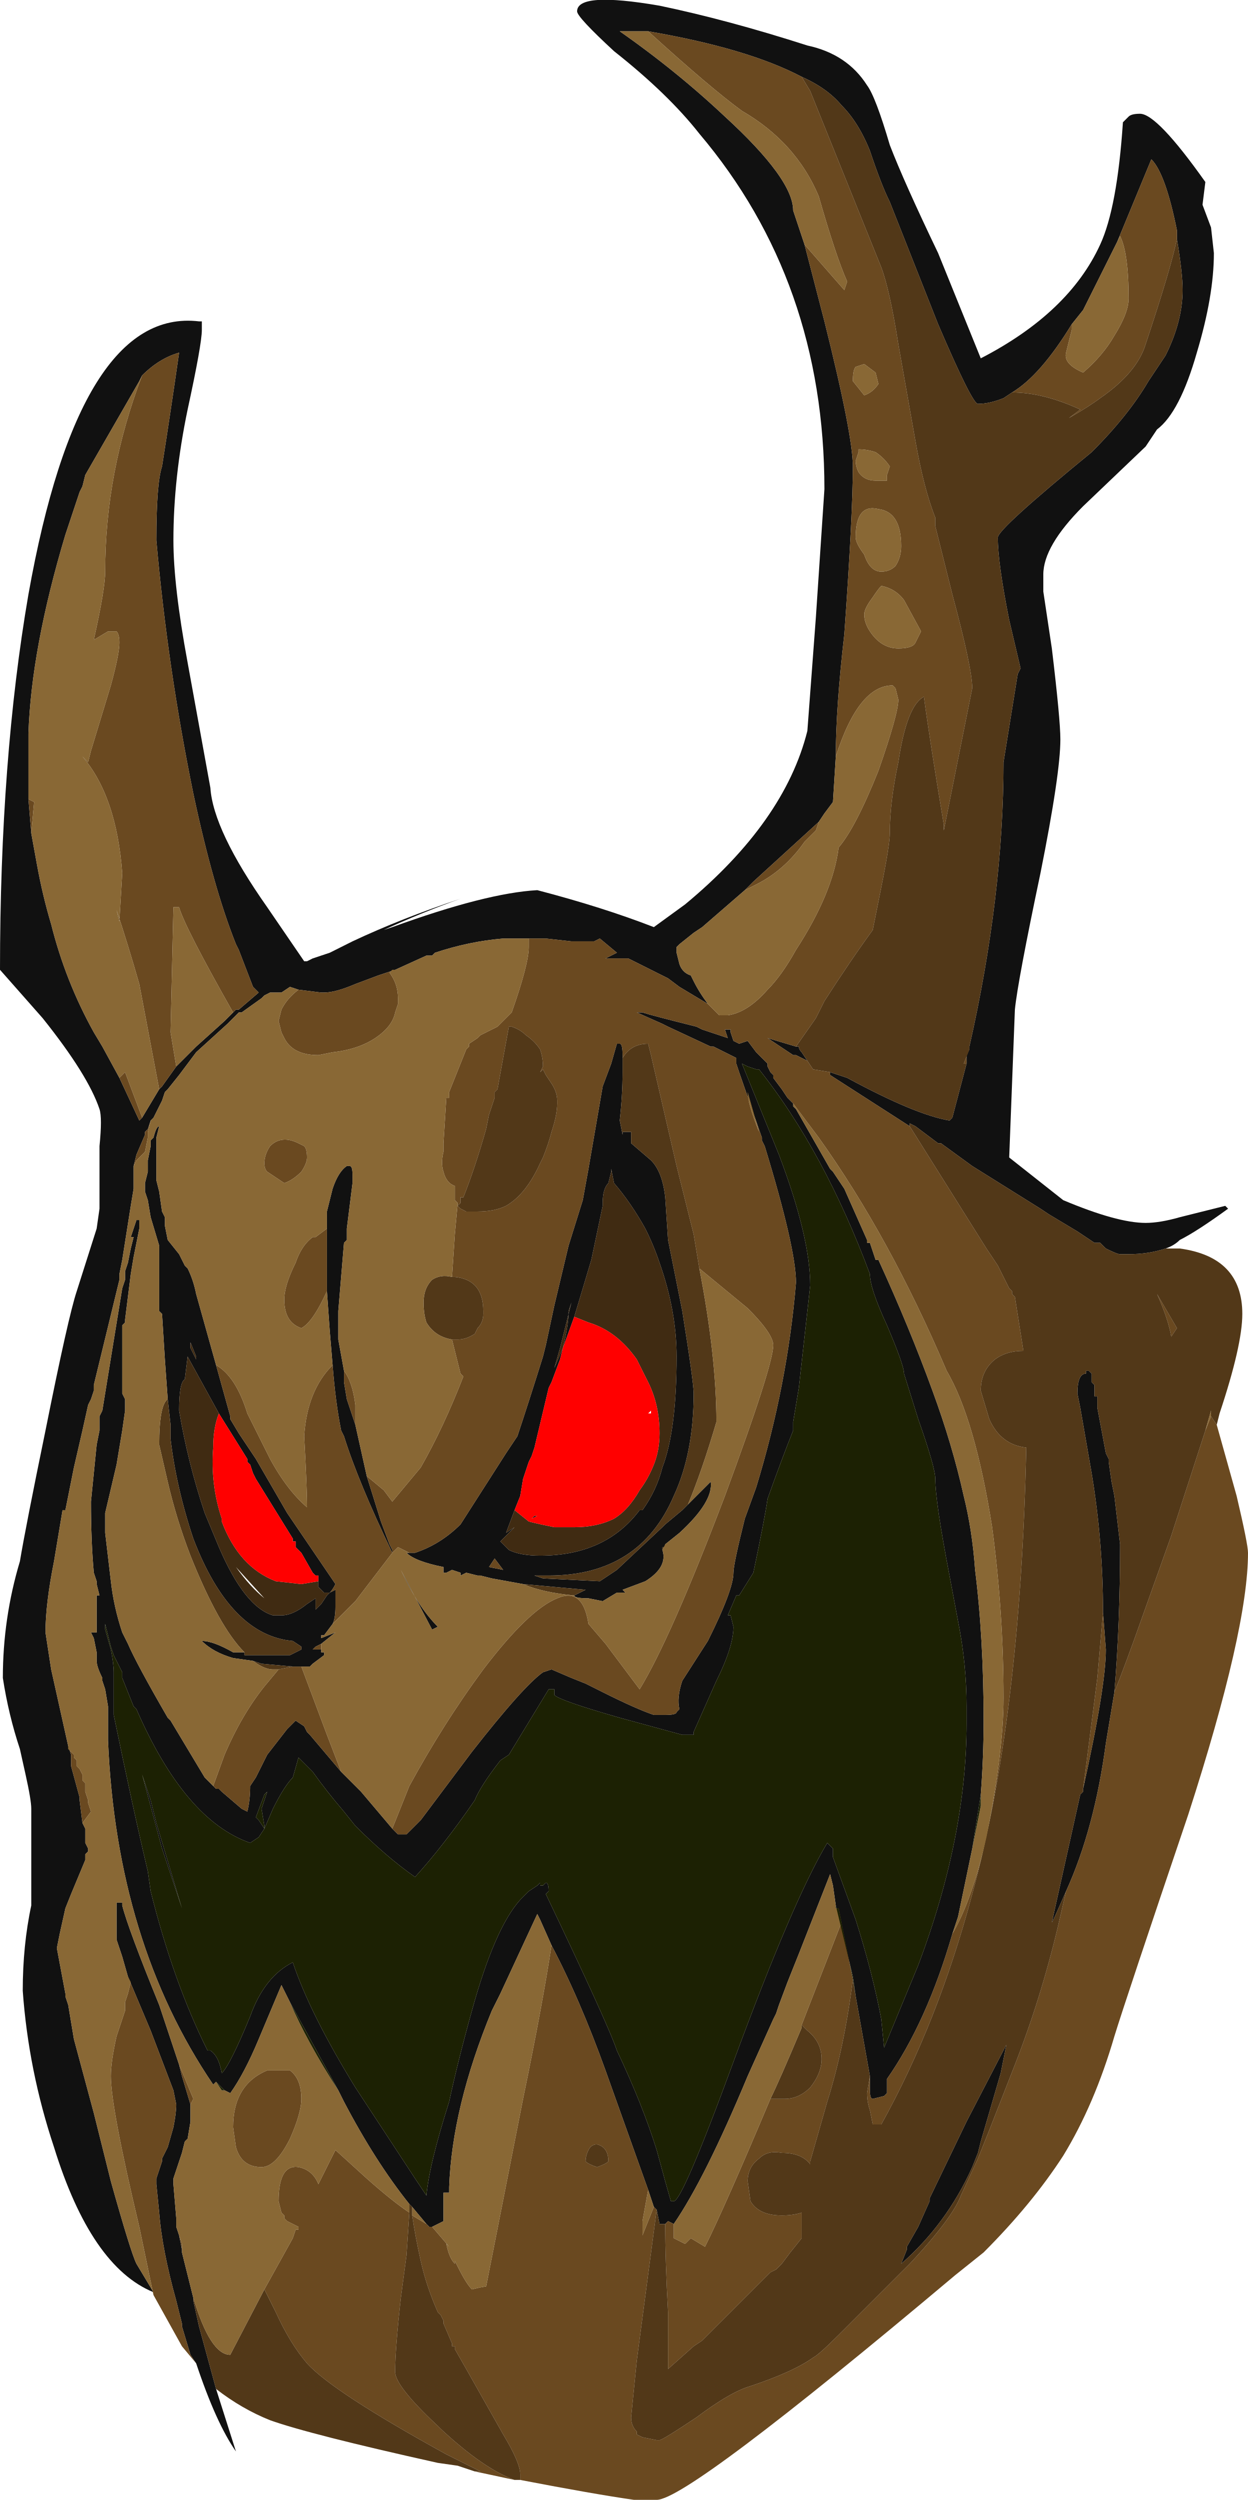 <?xml version="1.0" encoding="UTF-8" standalone="no"?>
<svg xmlns:ffdec="https://www.free-decompiler.com/flash" xmlns:xlink="http://www.w3.org/1999/xlink" ffdec:objectType="shape" height="43.95px" width="21.95px" xmlns="http://www.w3.org/2000/svg">
  <g transform="matrix(1.0, 0.0, 0.0, 1.0, 12.05, 33.15)">
    <path d="M-0.65 -32.6 L-1.15 -32.6 Q-0.15 -31.9 0.7 -31.1 1.9 -30.0 1.9 -29.45 L2.1 -28.85 2.45 -27.5 Q2.95 -25.5 2.95 -24.95 2.95 -24.1 2.8 -22.0 2.65 -20.7 2.65 -19.85 L2.6 -19.05 2.45 -18.85 2.35 -18.7 1.2 -17.65 1.05 -17.5 0.3 -16.85 0.15 -16.75 -0.1 -16.55 -0.15 -16.5 -0.15 -16.4 -0.1 -16.2 Q-0.05 -16.05 0.1 -16.0 L0.15 -15.9 Q0.25 -15.7 0.4 -15.5 L-0.1 -15.8 -0.3 -15.95 -1.0 -16.3 -1.4 -16.3 -1.2 -16.4 -1.5 -16.65 -1.6 -16.6 -2.0 -16.6 -2.45 -16.65 -2.8 -16.65 -3.2 -16.65 Q-3.8 -16.6 -4.4 -16.4 L-4.45 -16.35 -4.55 -16.35 -5.1 -16.1 -5.4 -16.0 -5.8 -15.85 Q-6.15 -15.7 -6.35 -15.7 L-6.4 -15.7 -6.8 -15.75 -6.95 -15.8 -7.1 -15.7 -7.3 -15.7 -7.4 -15.65 -7.45 -15.6 -7.8 -15.35 -7.85 -15.35 -8.05 -15.15 -8.6 -14.65 -8.9 -14.25 -9.1 -14.0 -9.15 -13.95 -9.2 -13.8 -9.35 -13.5 -9.4 -13.45 -9.45 -13.3 -9.5 -13.25 -9.5 -13.2 -9.65 -12.85 -9.7 -12.65 -9.7 -12.25 -9.75 -11.95 -9.9 -11.0 -9.95 -10.75 -9.95 -10.65 -10.4 -8.8 -10.4 -8.7 -10.45 -8.55 -10.5 -8.45 -10.6 -8.0 -10.75 -7.35 -10.9 -6.6 -10.95 -6.6 -11.1 -5.7 Q-11.25 -4.95 -11.25 -4.45 L-11.15 -3.8 -10.85 -2.45 -10.8 -2.3 -10.8 -2.1 -10.65 -1.55 -10.65 -1.5 -10.6 -1.1 -10.55 -1.0 -10.55 -0.75 -10.5 -0.65 -10.5 -0.6 -10.55 -0.55 -10.55 -0.45 -10.8 0.15 -10.9 0.4 -11.0 0.85 -11.05 1.1 -10.9 1.9 -10.9 1.95 -10.85 2.1 -10.75 2.7 -10.4 4.0 -10.1 5.2 Q-9.75 6.45 -9.65 6.65 L-9.35 7.15 Q-10.45 6.7 -11.1 4.6 -11.55 3.25 -11.65 1.85 -11.65 1.05 -11.5 0.35 L-11.5 -1.35 Q-11.5 -1.5 -11.6 -1.95 L-11.7 -2.4 Q-11.9 -3.0 -12.0 -3.65 -12.0 -4.7 -11.7 -5.7 -11.6 -6.3 -11.25 -8.0 -10.85 -10.0 -10.7 -10.45 L-10.35 -11.55 -10.3 -11.9 -10.3 -13.0 Q-10.25 -13.5 -10.3 -13.65 -10.5 -14.25 -11.3 -15.25 L-12.05 -16.1 Q-12.05 -19.8 -11.55 -22.7 -10.65 -27.75 -8.55 -27.5 L-8.5 -27.5 -8.5 -27.35 Q-8.5 -27.1 -8.75 -25.95 -9.0 -24.75 -9.0 -23.65 -9.0 -22.85 -8.75 -21.5 L-8.35 -19.3 Q-8.3 -18.55 -7.35 -17.2 L-6.7 -16.25 -6.65 -16.25 -6.55 -16.3 -6.25 -16.4 -5.85 -16.6 Q-5.0 -17.0 -3.95 -17.35 -4.65 -17.1 -5.3 -16.8 L-5.15 -16.85 Q-3.5 -17.45 -2.6 -17.5 -1.45 -17.2 -0.55 -16.85 L0.0 -17.25 Q1.75 -18.7 2.15 -20.3 L2.3 -22.3 2.45 -24.55 Q2.45 -28.2 0.25 -30.8 -0.3 -31.5 -1.25 -32.25 -1.9 -32.85 -1.9 -32.95 -1.9 -33.3 -0.45 -33.05 0.75 -32.8 2.15 -32.35 2.85 -32.2 3.2 -31.65 3.35 -31.45 3.6 -30.6 3.85 -29.95 4.45 -28.7 L5.2 -26.85 Q6.75 -27.65 7.3 -28.85 7.6 -29.5 7.7 -31.0 L7.8 -31.1 Q7.85 -31.15 8.0 -31.15 8.3 -31.15 9.15 -29.95 L9.1 -29.55 9.25 -29.15 9.3 -28.7 Q9.3 -27.95 9.0 -26.95 8.7 -25.9 8.3 -25.6 L8.1 -25.3 7.0 -24.25 Q6.3 -23.55 6.3 -23.05 L6.3 -22.75 6.45 -21.75 Q6.6 -20.5 6.6 -20.15 6.6 -19.55 6.25 -17.8 5.85 -15.9 5.8 -15.4 L5.7 -12.8 6.65 -12.05 Q7.6 -11.65 8.1 -11.65 8.35 -11.65 8.7 -11.75 L9.5 -11.95 9.55 -11.9 Q9.0 -11.5 8.7 -11.35 8.6 -11.25 8.45 -11.2 8.15 -11.1 7.8 -11.1 L7.65 -11.1 Q7.6 -11.1 7.4 -11.2 L7.3 -11.3 7.2 -11.3 6.9 -11.5 6.4 -11.8 6.25 -11.9 5.05 -12.65 4.5 -13.05 4.45 -13.05 4.05 -13.35 3.95 -13.4 3.95 -13.35 2.55 -14.25 2.55 -14.3 2.85 -14.2 Q4.05 -13.55 4.65 -13.45 L4.7 -13.5 4.95 -14.45 4.95 -14.6 5.0 -14.7 5.0 -14.75 Q5.6 -17.4 5.6 -19.75 L5.85 -21.3 5.9 -21.4 5.7 -22.25 Q5.5 -23.25 5.5 -23.7 5.5 -23.85 7.15 -25.2 7.8 -25.85 8.15 -26.45 L8.45 -26.9 Q8.75 -27.5 8.75 -28.05 8.75 -28.35 8.65 -28.95 L8.65 -29.1 Q8.45 -30.1 8.2 -30.35 L7.6 -28.9 7.0 -27.7 6.8 -27.45 Q6.25 -26.55 5.75 -26.25 L5.6 -26.15 Q5.35 -26.05 5.15 -26.05 5.05 -26.05 4.45 -27.45 L3.6 -29.6 Q3.45 -29.9 3.25 -30.5 3.05 -31.0 2.75 -31.3 2.5 -31.6 2.05 -31.8 1.1 -32.3 -0.65 -32.6 M-5.6 -7.2 L-5.35 -6.4 -5.2 -6.0 -5.15 -5.9 -5.15 -5.85 Q-5.75 -7.1 -6.0 -7.9 L-6.05 -8.0 Q-6.15 -8.5 -6.2 -9.15 L-6.25 -9.75 -6.3 -10.45 -6.3 -11.5 -6.3 -11.85 -6.2 -12.25 Q-6.1 -12.55 -5.95 -12.65 L-5.9 -12.65 Q-5.85 -12.65 -5.85 -12.5 L-5.85 -12.35 -5.95 -11.55 -5.95 -11.35 -6.0 -11.3 -6.1 -10.1 -6.1 -9.6 -6.0 -9.05 -6.0 -8.85 -5.95 -8.55 -5.8 -8.1 -5.6 -7.2 M-4.85 -5.85 L-4.75 -5.85 Q-4.3 -6.0 -3.95 -6.35 L-3.15 -7.6 -2.95 -7.9 Q-2.75 -8.5 -2.5 -9.3 L-2.45 -9.5 -2.3 -10.2 -2.05 -11.25 -1.8 -12.05 -1.7 -12.6 -1.45 -14.05 -1.3 -14.45 -1.2 -14.8 -1.15 -14.8 Q-1.1 -14.8 -1.1 -14.6 L-1.1 -14.55 -1.1 -14.3 Q-1.1 -13.9 -1.15 -13.45 L-1.1 -13.2 -1.1 -13.25 -0.95 -13.25 -0.95 -13.05 -0.6 -12.75 Q-0.4 -12.55 -0.35 -12.1 L-0.3 -11.35 -0.05 -10.1 Q0.15 -8.85 0.15 -8.65 0.15 -7.6 -0.2 -6.85 -0.8 -5.45 -2.4 -5.45 L-2.65 -5.45 -2.5 -5.4 -1.5 -5.35 -1.2 -5.55 -0.4 -6.3 -0.35 -6.35 -0.05 -6.6 0.05 -6.7 0.45 -7.1 Q0.5 -6.75 -0.1 -6.2 L-0.35 -6.0 -0.35 -5.95 -0.4 -5.95 -0.4 -5.9 Q-0.3 -5.6 -0.7 -5.35 L-1.1 -5.2 -1.05 -5.15 -1.2 -5.15 -1.45 -5.0 -1.7 -5.05 Q-1.95 -5.05 -1.95 -5.1 L-1.75 -5.2 -2.85 -5.3 -3.4 -5.4 -3.6 -5.45 -3.65 -5.45 -3.85 -5.5 -3.95 -5.45 -3.95 -5.5 -4.1 -5.55 -4.2 -5.5 -4.25 -5.5 -4.25 -5.6 Q-4.75 -5.7 -4.9 -5.85 L-4.85 -5.85 M-5.15 -1.0 L-5.05 -0.9 -4.9 -0.9 -4.65 -1.15 -3.75 -2.35 Q-2.85 -3.5 -2.5 -3.75 L-2.35 -3.8 -2.0 -3.65 -1.75 -3.55 -1.45 -3.4 Q-0.85 -3.1 -0.55 -3.0 L-0.35 -3.0 Q-0.15 -3.0 -0.15 -3.05 L-0.1 -3.1 Q-0.15 -3.3 -0.05 -3.6 L0.4 -4.3 Q0.85 -5.2 0.85 -5.5 0.85 -5.65 1.05 -6.45 L1.25 -7.0 Q1.8 -8.8 1.95 -10.6 1.95 -11.2 1.4 -13.0 L1.35 -13.1 1.35 -13.15 0.95 -14.3 0.9 -14.45 0.9 -14.55 0.5 -14.75 0.45 -14.75 -0.3 -15.1 -0.4 -15.15 -0.85 -15.35 -0.75 -15.35 Q-0.6 -15.3 0.2 -15.1 L0.3 -15.05 0.75 -14.9 0.7 -15.05 0.8 -15.05 0.8 -15.0 0.85 -14.85 0.95 -14.8 1.1 -14.85 1.25 -14.65 1.45 -14.45 1.45 -14.4 1.5 -14.3 1.55 -14.25 1.55 -14.2 1.7 -14.0 1.8 -13.85 1.9 -13.75 1.9 -13.7 1.95 -13.65 2.55 -12.6 2.6 -12.55 2.8 -12.25 3.2 -11.35 3.2 -11.3 3.25 -11.3 3.35 -11.0 3.4 -11.0 Q3.95 -9.8 4.35 -8.7 4.7 -7.75 4.9 -6.85 5.05 -6.25 5.1 -5.55 5.25 -4.35 5.25 -2.9 5.25 -2.25 5.2 -1.6 L5.05 -0.65 4.8 0.55 4.7 0.85 Q4.25 2.4 3.55 3.4 L3.55 3.65 3.5 3.7 3.3 3.75 Q3.25 3.75 3.25 3.6 L3.25 3.35 3.0 1.95 2.95 1.6 2.65 0.35 2.6 0.0 2.55 -0.2 2.0 1.2 1.8 1.7 1.65 2.1 1.6 2.25 1.55 2.35 1.1 3.35 Q0.35 5.15 -0.2 5.95 L-0.3 5.9 -0.35 5.95 -0.45 5.95 -0.5 5.7 -0.55 5.65 -0.65 5.35 -1.4 3.25 Q-1.85 2.0 -2.35 1.05 L-2.55 0.6 -2.6 0.5 -3.25 1.9 -3.4 2.2 Q-4.1 3.9 -4.15 5.3 L-4.15 5.4 -4.25 5.4 -4.25 5.9 -4.45 6.0 -4.5 6.0 -4.55 5.95 -4.8 5.65 -4.85 5.6 Q-5.45 4.85 -6.0 3.8 L-6.1 3.6 -6.95 2.05 -7.1 1.75 -7.5 2.7 Q-7.75 3.3 -8.0 3.65 L-8.1 3.6 -8.25 3.45 -8.3 3.5 Q-10.0 1.0 -10.15 -2.55 L-10.15 -3.15 -10.2 -3.45 -10.25 -3.6 -10.25 -3.65 Q-10.35 -3.85 -10.35 -3.95 L-10.35 -4.1 -10.4 -4.35 -10.45 -4.45 -10.35 -4.45 -10.35 -5.1 -10.3 -5.1 -10.35 -5.3 -10.35 -5.35 -10.4 -5.5 Q-10.45 -6.05 -10.45 -6.75 L-10.35 -7.75 -10.3 -8.0 -10.3 -8.25 -10.25 -8.35 -9.9 -10.5 -9.85 -10.65 -9.85 -10.8 -9.8 -10.95 -9.75 -11.2 -9.7 -11.4 -9.75 -11.4 -9.65 -11.7 -9.6 -11.7 -9.6 -11.55 -9.7 -11.05 -9.75 -10.75 -9.85 -9.95 -9.85 -9.9 -9.9 -9.85 -9.9 -8.65 -9.85 -8.55 -9.85 -8.35 -9.9 -8.0 -10.0 -7.4 -10.2 -6.55 -10.2 -6.2 -10.1 -5.35 Q-10.05 -4.9 -9.9 -4.45 L-9.8 -4.25 Q-9.65 -3.9 -9.1 -2.95 L-9.05 -2.9 -8.45 -1.9 -8.3 -1.75 -8.25 -1.7 -8.2 -1.7 -8.15 -1.65 -7.8 -1.35 -7.7 -1.3 Q-7.65 -1.5 -7.65 -1.75 L-7.55 -1.9 -7.35 -2.3 -7.0 -2.75 -6.85 -2.9 -6.7 -2.8 -6.65 -2.7 -6.6 -2.65 -6.05 -2.0 -5.7 -1.65 -5.15 -1.0 M2.15 -14.5 L1.95 -14.6 1.9 -14.6 1.45 -14.9 1.95 -14.75 2.0 -14.75 Q2.0 -14.7 2.05 -14.65 L2.15 -14.5 M-8.25 8.85 L-7.9 9.95 Q-8.25 9.45 -8.6 8.4 L-8.7 8.25 -8.85 7.75 -8.85 7.7 -8.95 7.3 Q-9.2 6.4 -9.25 5.75 L-9.3 5.25 -9.3 5.15 -9.2 4.85 -9.2 4.8 -9.1 4.6 -9.0 4.25 Q-8.95 4.0 -8.95 3.85 L-9.0 3.6 -9.4 2.55 -9.8 1.6 -9.9 1.25 -10.0 0.95 -10.0 0.3 -9.9 0.3 -9.9 0.35 Q-9.8 0.75 -9.25 2.1 -9.05 2.7 -8.9 3.15 L-8.85 3.35 -8.7 3.85 -8.7 4.15 -8.75 4.45 -8.8 4.5 -8.85 4.7 -9.0 5.15 -9.0 5.25 -8.95 5.85 -8.95 6.0 -8.9 6.15 -8.85 6.4 -8.85 6.45 -8.65 7.25 -8.65 7.3 -8.55 7.75 -8.25 8.85 M-2.75 0.1 L-2.6 0.0 -2.55 -0.05 -2.55 0.0 -2.5 0.0 -2.45 -0.05 Q-2.4 -0.05 -2.4 0.1 L-2.45 0.15 Q-1.35 2.45 -1.2 2.9 -0.75 3.85 -0.5 4.65 L-0.35 5.2 -0.25 5.55 -0.2 5.55 Q-0.05 5.55 0.85 3.1 1.9 0.25 2.5 -0.75 L2.6 -0.65 2.6 -0.5 3.0 0.6 Q3.3 1.55 3.45 2.35 L3.5 2.85 4.1 1.4 Q4.95 -0.85 4.95 -2.85 L4.95 -3.15 Q4.95 -3.9 4.8 -4.65 L4.65 -5.45 Q4.4 -6.75 4.4 -7.15 4.4 -7.35 4.1 -8.2 L3.85 -9.0 Q3.85 -9.15 3.55 -9.85 3.25 -10.5 3.25 -10.75 2.45 -12.9 1.3 -14.35 L1.25 -14.35 1.1 -14.4 1.0 -14.45 1.65 -12.85 Q2.2 -11.4 2.2 -10.55 L2.0 -8.75 1.9 -8.15 1.9 -8.0 Q1.7 -7.5 1.45 -6.8 1.4 -6.45 1.2 -5.5 L0.95 -5.1 0.9 -5.1 0.75 -4.75 0.8 -4.75 0.85 -4.55 Q0.85 -4.2 0.55 -3.6 L0.15 -2.7 0.15 -2.65 -0.05 -2.65 -1.15 -2.95 Q-2.2 -3.25 -2.3 -3.35 L-2.3 -3.45 -2.4 -3.45 -3.1 -2.3 -3.25 -2.2 Q-3.6 -1.75 -3.7 -1.5 -4.25 -0.7 -4.75 -0.15 -5.25 -0.5 -5.8 -1.05 L-6.0 -1.3 Q-6.3 -1.65 -6.55 -2.0 L-6.8 -2.25 -6.9 -1.9 Q-7.05 -1.75 -7.25 -1.35 L-7.4 -1.0 -7.4 -1.05 -7.45 -1.35 -7.35 -1.65 -7.4 -1.6 -7.55 -1.2 -7.5 -1.15 -7.4 -1.0 -7.5 -0.85 -7.65 -0.75 Q-8.8 -1.15 -9.65 -3.1 L-9.7 -3.15 -9.9 -3.65 -9.9 -3.75 -10.05 -4.05 -10.1 -4.2 -10.2 -4.6 -10.2 -4.5 -10.1 -4.15 Q-10.05 -3.9 -10.05 -3.75 L-10.05 -3.0 Q-9.7 -1.3 -9.45 -0.25 L-9.4 0.1 Q-9.0 1.7 -8.4 2.9 L-8.35 2.9 Q-8.2 3.0 -8.15 3.3 -8.0 3.15 -7.65 2.3 -7.4 1.6 -6.9 1.35 -6.6 2.25 -5.8 3.55 L-4.75 5.15 -4.55 5.45 Q-4.5 4.9 -4.15 3.8 -4.0 3.1 -3.75 2.2 -3.35 0.75 -2.9 0.25 L-2.75 0.1 M7.35 -4.8 Q7.35 -6.05 7.15 -7.25 L6.95 -8.4 6.9 -8.65 Q6.9 -9.0 7.05 -9.0 L7.05 -9.05 7.1 -9.05 7.15 -9.0 7.15 -8.85 7.2 -8.8 7.2 -8.6 7.25 -8.6 7.25 -8.4 7.4 -7.6 7.45 -7.5 7.45 -7.45 7.5 -7.1 7.55 -6.85 7.65 -6.0 Q7.65 -4.6 7.55 -3.4 L7.4 -2.5 Q7.2 -1.0 6.7 0.1 L6.5 0.55 6.45 0.65 6.95 -1.6 7.0 -1.65 7.0 -1.7 Q7.4 -3.5 7.4 -4.15 L7.35 -4.8 M5.65 2.8 L5.55 3.3 5.2 4.5 5.15 4.7 5.05 4.95 Q4.6 5.95 3.8 6.65 L3.9 6.4 3.9 6.35 4.1 6.0 4.3 5.55 4.3 5.5 4.95 4.15 5.65 2.8 M-7.95 -15.35 L-7.9 -15.4 -7.85 -15.4 -7.5 -15.7 -7.6 -15.8 -7.85 -16.45 -7.9 -16.55 Q-8.3 -17.55 -8.65 -19.2 -9.1 -21.4 -9.3 -23.65 -9.3 -24.65 -9.2 -24.95 -9.05 -25.9 -8.9 -26.95 -9.25 -26.85 -9.55 -26.55 L-9.6 -26.45 -10.55 -24.8 -10.6 -24.6 -10.65 -24.5 -10.9 -23.75 Q-11.5 -21.75 -11.55 -20.25 L-11.55 -19.1 -11.5 -18.5 -11.4 -17.95 Q-11.3 -17.4 -11.15 -16.9 -10.9 -15.9 -10.4 -15.0 L-10.25 -14.75 -9.95 -14.2 -9.6 -13.45 -9.55 -13.5 -9.25 -14.0 -9.2 -14.05 -8.95 -14.4 -8.6 -14.75 -8.1 -15.2 -7.95 -15.35 M-3.0 -6.6 L-3.15 -6.2 -3.0 -6.3 -3.25 -6.05 -3.1 -5.9 Q-2.9 -5.8 -2.55 -5.8 -1.4 -5.8 -0.8 -6.6 L-0.75 -6.6 Q-0.5 -6.95 -0.4 -7.35 -0.15 -8.0 -0.15 -9.3 -0.15 -10.1 -0.45 -10.95 -0.55 -11.25 -0.7 -11.55 -0.95 -12.0 -1.25 -12.35 L-1.3 -12.6 -1.3 -12.55 -1.35 -12.35 Q-1.45 -12.25 -1.45 -12.0 L-1.45 -11.95 -1.65 -11.0 -1.95 -10.0 -2.15 -9.45 -2.2 -9.25 -2.35 -8.85 -2.4 -8.75 -2.65 -7.7 -2.7 -7.55 -2.75 -7.45 -2.85 -7.15 -2.9 -6.85 -3.0 -6.6 M-2.0 -10.25 L-2.2 -9.45 -2.3 -9.1 -2.15 -9.45 Q-2.05 -9.85 -2.05 -10.1 L-2.0 -10.25 M-9.1 -8.55 L-9.15 -9.25 -9.2 -10.05 -9.25 -10.1 -9.25 -11.25 -9.4 -11.75 -9.45 -12.05 -9.5 -12.2 -9.5 -12.35 -9.45 -12.55 -9.45 -12.75 -9.4 -13.0 -9.4 -13.1 -9.35 -13.15 Q-9.3 -13.35 -9.25 -13.35 L-9.3 -13.15 -9.3 -12.4 -9.25 -12.2 -9.2 -11.85 -9.15 -11.75 -9.15 -11.6 -9.1 -11.35 -8.9 -11.1 -8.8 -10.9 -8.75 -10.85 Q-8.65 -10.65 -8.6 -10.4 L-8.25 -9.15 -8.0 -8.25 -8.0 -8.2 -7.85 -7.95 -7.55 -7.5 -7.0 -6.55 -6.15 -5.3 Q-6.2 -5.2 -6.25 -5.15 -6.3 -5.15 -6.35 -5.15 L-6.45 -5.25 -6.45 -5.4 -6.45 -5.45 -6.5 -5.45 -6.55 -5.5 -6.75 -5.85 -6.85 -5.95 -6.85 -6.05 -6.9 -6.05 -6.9 -6.1 -7.55 -7.15 -7.6 -7.25 -7.65 -7.4 -7.7 -7.45 -7.7 -7.5 -8.2 -8.3 -8.75 -9.3 -8.8 -8.9 Q-8.9 -8.85 -8.9 -8.35 -8.75 -7.45 -8.45 -6.55 L-8.2 -5.95 Q-7.75 -4.9 -7.25 -4.75 L-7.1 -4.75 Q-6.9 -4.75 -6.65 -4.95 L-6.5 -5.05 -6.5 -4.85 -6.4 -4.95 -6.3 -5.1 -6.25 -5.15 -6.15 -5.2 -6.15 -5.1 Q-6.15 -5.05 -6.15 -4.9 -6.15 -4.7 -6.2 -4.6 L-6.35 -4.4 -6.4 -4.4 -6.4 -4.35 -6.15 -4.45 -6.4 -4.25 -6.5 -4.2 -6.55 -4.15 -6.4 -4.15 -6.4 -4.1 -6.35 -4.1 -6.35 -4.05 -6.55 -3.9 -6.6 -3.85 -6.75 -3.85 -6.9 -3.85 -7.45 -3.9 -7.6 -3.95 -7.95 -4.0 Q-8.3 -4.1 -8.5 -4.3 -8.3 -4.3 -7.95 -4.1 L-7.75 -4.1 -7.75 -4.05 -6.95 -4.05 -6.75 -4.15 -6.75 -4.2 -6.9 -4.3 Q-8.0 -4.4 -8.65 -6.1 -8.95 -7.0 -9.05 -7.85 L-9.05 -8.1 -9.1 -8.55 M-8.6 -9.3 L-8.7 -9.55 -8.7 -9.45 -8.6 -9.25 -8.6 -9.3 M-5.15 -5.85 L-5.0 -5.55 Q-4.7 -4.9 -4.35 -4.55 L-4.45 -4.5 -5.0 -5.55 -5.15 -5.85 M-9.3 -1.1 L-8.85 0.4 -9.2 -0.65 -9.55 -1.95 -9.4 -1.5 -9.3 -1.1 M-2.65 -6.5 L-2.6 -6.5 -2.7 -6.45 -2.65 -6.5 M-3.2 -5.55 L-3.35 -5.75 -3.45 -5.6 -3.2 -5.55" fill="#111111" fill-rule="evenodd" stroke="none"/>
    <path d="M2.1 -28.85 L2.8 -28.05 2.85 -28.2 Q2.65 -28.65 2.35 -29.7 1.95 -30.65 1.0 -31.2 0.45 -31.6 -0.65 -32.6 1.1 -32.3 2.05 -31.8 L2.2 -31.55 3.45 -28.45 Q3.6 -28.05 3.75 -27.1 L4.05 -25.4 Q4.2 -24.55 4.4 -24.05 L4.4 -23.9 4.7 -22.7 Q5.05 -21.4 5.05 -21.05 L4.55 -18.55 4.55 -18.65 Q4.3 -20.15 4.2 -20.9 3.9 -20.75 3.75 -19.75 3.6 -19.05 3.6 -18.5 3.6 -18.3 3.45 -17.55 L3.3 -16.8 Q2.9 -16.25 2.45 -15.55 L2.3 -15.25 1.95 -14.75 1.45 -14.9 1.9 -14.6 1.95 -14.6 2.15 -14.5 2.25 -14.35 2.55 -14.3 2.55 -14.25 3.95 -13.35 5.3 -11.2 5.5 -10.9 5.7 -10.5 5.75 -10.45 5.75 -10.4 5.8 -10.35 5.95 -9.4 Q5.65 -9.4 5.45 -9.25 5.2 -9.05 5.2 -8.7 L5.35 -8.2 Q5.55 -7.75 6.0 -7.7 5.9 -2.95 5.05 0.15 4.45 2.4 3.45 4.2 L3.3 4.2 3.25 3.95 Q3.2 3.8 3.2 3.65 L3.25 3.35 3.25 3.6 Q3.25 3.75 3.3 3.75 L3.5 3.7 3.55 3.65 3.55 3.4 Q4.25 2.4 4.7 0.85 5.05 0.25 5.3 -0.85 5.6 -2.35 5.6 -3.3 5.6 -4.8 5.4 -6.3 5.1 -8.2 4.6 -9.05 3.6 -11.4 2.35 -13.15 L1.9 -13.75 1.8 -13.85 1.7 -14.0 1.55 -14.2 1.55 -14.25 1.5 -14.3 1.45 -14.4 1.45 -14.45 1.25 -14.65 1.1 -14.85 0.95 -14.8 0.85 -14.85 0.8 -15.0 0.8 -15.05 0.7 -15.05 0.75 -14.9 0.3 -15.05 0.2 -15.1 Q-0.6 -15.3 -0.75 -15.35 L-0.85 -15.35 -0.4 -15.15 -0.3 -15.1 0.45 -14.75 0.5 -14.75 0.9 -14.55 0.9 -14.45 0.95 -14.3 1.35 -13.15 1.35 -13.1 1.4 -13.0 Q1.95 -11.2 1.95 -10.6 1.8 -8.8 1.25 -7.0 L1.05 -6.45 Q0.85 -5.65 0.85 -5.5 0.85 -5.2 0.4 -4.3 L-0.05 -3.6 Q-0.15 -3.3 -0.1 -3.1 L-0.15 -3.05 Q-0.15 -3.0 -0.35 -3.0 L-0.55 -3.0 Q-0.85 -3.1 -1.45 -3.4 L-1.75 -3.55 -2.0 -3.65 -2.35 -3.8 -2.5 -3.75 Q-2.85 -3.5 -3.75 -2.35 L-4.65 -1.15 -4.9 -0.9 -5.05 -0.9 -5.15 -1.0 -4.85 -1.75 Q-4.25 -2.85 -3.55 -3.8 -2.75 -4.85 -2.25 -5.05 -1.8 -5.25 -1.7 -4.6 L-1.4 -4.25 -0.8 -3.45 Q-0.25 -4.35 0.7 -6.85 1.55 -9.15 1.55 -9.5 1.55 -9.7 1.1 -10.15 L0.25 -10.85 0.15 -11.45 -0.15 -12.65 -0.6 -14.6 -0.65 -14.8 Q-0.95 -14.8 -1.1 -14.55 L-1.1 -14.6 Q-1.1 -14.8 -1.15 -14.8 L-1.2 -14.8 -1.3 -14.45 -1.45 -14.05 -1.7 -12.6 -1.8 -12.05 -2.05 -11.25 -2.3 -10.2 -2.45 -9.5 -2.5 -9.3 Q-2.75 -8.5 -2.95 -7.9 L-3.15 -7.6 -3.95 -6.35 Q-4.3 -6.0 -4.75 -5.85 L-4.85 -5.85 -5.05 -5.95 -5.15 -5.85 -5.15 -5.9 -5.2 -6.0 -5.35 -6.4 -5.6 -7.2 -5.3 -6.95 -5.15 -6.75 -4.65 -7.35 Q-4.25 -8.05 -3.9 -8.95 L-3.95 -9.0 -4.1 -9.6 -4.0 -9.6 Q-3.85 -9.6 -3.7 -9.7 L-3.65 -9.8 Q-3.55 -9.9 -3.55 -10.05 L-3.55 -10.1 Q-3.55 -10.65 -4.05 -10.7 L-4.1 -10.7 -4.05 -11.45 -4.0 -12.0 -4.05 -12.05 -4.05 -12.3 Q-4.2 -12.35 -4.25 -12.55 -4.3 -12.7 -4.25 -12.9 L-4.25 -13.05 -4.2 -13.85 -4.15 -13.85 -4.15 -13.95 -3.85 -14.7 -3.8 -14.75 -3.8 -14.8 -3.65 -14.9 -3.6 -14.95 -3.3 -15.1 -3.05 -15.35 Q-2.75 -16.2 -2.75 -16.5 L-2.75 -16.65 -2.8 -16.65 -2.45 -16.65 -2.0 -16.6 -1.6 -16.6 -1.5 -16.65 -1.2 -16.4 -1.4 -16.3 -1.0 -16.3 -0.3 -15.95 -0.1 -15.8 0.4 -15.5 0.6 -15.3 0.75 -15.3 Q1.1 -15.35 1.45 -15.75 1.7 -16.0 1.95 -16.45 2.6 -17.45 2.7 -18.25 3.0 -18.6 3.4 -19.6 3.75 -20.6 3.75 -20.85 L3.7 -21.05 3.65 -21.1 Q3.05 -21.1 2.65 -19.85 2.65 -20.7 2.8 -22.0 2.95 -24.1 2.95 -24.95 2.95 -25.5 2.45 -27.5 L2.1 -28.85 M9.35 -8.1 L9.7 -6.85 Q9.9 -6.0 9.9 -5.85 9.9 -4.5 8.85 -1.25 7.75 2.0 7.55 2.65 7.2 3.85 6.65 4.75 6.1 5.6 5.25 6.45 L4.75 6.85 Q0.05 10.8 -0.5 10.8 L-0.9 10.8 Q-1.6 10.7 -2.9 10.45 L-2.9 10.35 Q-2.9 10.15 -3.2 9.65 L-3.85 8.5 -4.05 8.15 -4.05 8.1 -4.1 8.1 -4.1 8.05 -4.25 7.7 -4.25 7.65 -4.3 7.55 -4.35 7.5 Q-4.55 7.05 -4.65 6.6 -4.75 6.15 -4.8 5.8 L-4.55 5.95 -4.5 6.0 -4.45 6.0 -4.15 6.35 -4.2 6.3 Q-4.15 6.55 -4.05 6.65 L-4.05 6.6 -4.0 6.7 Q-3.85 7.0 -3.75 7.1 -3.55 7.05 -3.5 7.05 L-2.85 3.75 Q-2.5 2.05 -2.35 1.05 -1.85 2.0 -1.4 3.25 L-0.65 5.35 -0.75 5.9 -0.75 6.15 -0.55 5.65 -0.5 5.7 -0.85 8.35 -0.95 9.35 Q-0.95 9.5 -0.85 9.6 L-0.85 9.65 -0.75 9.7 -0.5 9.75 -0.45 9.75 Q-0.4 9.75 0.2 9.35 0.8 8.9 1.15 8.8 1.9 8.55 2.25 8.3 2.35 8.25 2.7 7.9 L3.95 6.65 Q4.7 5.85 4.85 5.45 L5.15 4.8 5.35 4.3 5.8 3.15 Q6.25 2.0 6.55 0.75 L6.7 0.1 Q7.2 -1.0 7.4 -2.5 L7.55 -3.4 Q7.75 -3.9 8.05 -4.75 L8.55 -6.15 9.15 -8.0 9.25 -8.25 9.35 -8.1 M-3.0 10.45 L-3.7 10.3 -3.6 10.3 -4.2 10.0 Q-6.2 8.9 -6.65 8.4 -6.95 8.05 -7.2 7.5 L-7.4 7.1 -6.9 6.2 -6.85 6.05 -6.8 6.05 -6.8 6.0 -7.0 5.9 -7.05 5.85 -7.05 5.8 -7.1 5.75 -7.15 5.55 Q-7.15 4.9 -6.8 4.95 -6.55 5.0 -6.45 5.25 L-6.15 4.65 -5.6 5.15 Q-5.15 5.55 -4.85 5.75 L-4.9 6.5 -5.0 7.25 Q-5.1 8.15 -5.1 8.55 -5.1 8.8 -4.35 9.5 L-4.3 9.55 Q-3.55 10.25 -3.0 10.45 M-8.6 8.4 L-8.85 8.1 -9.35 7.2 -9.6 6.0 Q-10.1 3.9 -10.1 3.35 -10.1 3.1 -10.0 2.65 L-9.85 2.2 -9.85 2.05 -9.8 1.9 -9.75 1.7 -9.8 1.6 -9.4 2.55 -9.0 3.6 -8.95 3.85 Q-8.95 4.0 -9.0 4.25 L-9.1 4.6 -9.2 4.8 -9.2 4.85 -9.3 5.15 -9.3 5.25 -9.25 5.75 Q-9.2 6.4 -8.95 7.3 L-8.85 7.7 -8.85 7.75 -8.7 8.25 -8.6 8.4 M-10.55 -1.0 L-10.6 -1.1 -10.65 -1.5 -10.65 -1.55 -10.8 -2.1 -10.8 -2.3 -10.85 -2.45 -10.85 -2.4 -10.75 -2.3 -10.75 -2.25 -10.7 -2.2 -10.7 -2.1 -10.65 -2.05 -10.6 -1.95 -10.6 -1.85 -10.55 -1.8 -10.55 -1.65 -10.5 -1.5 -10.5 -1.45 -10.45 -1.3 -10.6 -1.1 -10.55 -1.0 M-9.7 -12.65 L-9.65 -12.85 -9.5 -13.2 -9.5 -13.25 -9.45 -13.3 -9.4 -13.45 -9.35 -13.5 -9.4 -13.45 -9.45 -13.25 -9.45 -13.15 -9.5 -12.9 -9.65 -12.75 -9.7 -12.65 M-6.8 -15.75 L-6.4 -15.7 -6.35 -15.7 Q-6.15 -15.7 -5.8 -15.85 L-5.4 -16.0 -5.1 -16.1 -5.15 -16.1 -5.2 -16.05 Q-5.05 -15.85 -5.05 -15.6 L-5.05 -15.5 -5.1 -15.35 Q-5.15 -15.1 -5.45 -14.9 -5.75 -14.7 -6.2 -14.65 L-6.45 -14.6 Q-6.9 -14.6 -7.05 -14.9 L-7.1 -15.0 -7.15 -15.2 -7.1 -15.4 Q-7.0 -15.6 -6.8 -15.75 M6.8 -27.45 L6.8 -27.35 6.7 -26.95 Q6.65 -26.75 7.0 -26.6 7.35 -26.9 7.55 -27.25 7.8 -27.65 7.8 -27.9 7.8 -28.7 7.65 -29.0 L7.6 -28.9 8.2 -30.35 Q8.45 -30.1 8.65 -29.1 L8.65 -28.95 Q8.55 -28.45 8.1 -27.1 7.95 -26.6 7.3 -26.15 7.1 -26.0 6.75 -25.8 L6.95 -25.95 Q6.3 -26.25 5.75 -26.25 6.25 -26.55 6.8 -27.45 M3.75 -21.75 Q4.0 -21.75 4.05 -21.85 L4.15 -22.05 3.85 -22.6 Q3.7 -22.8 3.45 -22.85 3.4 -22.8 3.3 -22.65 3.15 -22.45 3.15 -22.35 3.15 -22.2 3.25 -22.05 3.45 -21.75 3.75 -21.75 M3.8 -23.55 Q3.8 -24.15 3.4 -24.2 3.0 -24.3 3.0 -23.7 3.0 -23.6 3.15 -23.4 3.25 -23.1 3.45 -23.1 3.6 -23.1 3.7 -23.2 3.8 -23.35 3.8 -23.55 M3.05 -25.25 L3.05 -25.2 3.0 -25.05 Q3.0 -24.95 3.05 -24.85 3.15 -24.7 3.35 -24.7 L3.55 -24.7 3.55 -24.8 3.6 -24.95 Q3.5 -25.1 3.35 -25.2 3.2 -25.25 3.05 -25.25 M3.15 -26.75 L3.0 -26.7 Q2.95 -26.65 2.95 -26.45 L3.15 -26.2 Q3.3 -26.25 3.4 -26.4 L3.35 -26.6 3.15 -26.75 M2.35 -18.7 L2.3 -18.55 2.1 -18.35 Q1.75 -17.85 1.25 -17.6 L1.05 -17.5 1.2 -17.65 2.35 -18.7 M-0.1 -16.55 L-0.15 -16.5 -0.1 -16.55 M4.95 -14.45 L4.9 -14.45 5.0 -14.7 4.95 -14.6 4.95 -14.45 M8.3 -10.4 L8.65 -9.8 8.55 -9.65 Q8.5 -9.95 8.3 -10.4 M1.3 -13.25 L1.1 -13.95 Q1.1 -13.75 1.3 -13.25 M7.35 -4.8 L7.4 -4.15 Q7.4 -3.5 7.0 -1.7 L7.25 -3.65 7.35 -4.8 M2.75 0.65 L2.95 1.65 Q2.8 2.85 2.5 3.8 2.3 4.5 2.2 4.85 L2.2 4.9 Q2.05 4.7 1.7 4.7 1.45 4.65 1.3 4.8 1.1 4.95 1.1 5.2 L1.15 5.55 Q1.3 5.8 1.7 5.8 1.9 5.8 2.05 5.75 L2.05 6.2 1.85 6.45 1.7 6.65 1.6 6.75 1.5 6.8 0.3 8.0 0.15 8.1 -0.3 8.5 -0.3 7.5 Q-0.35 6.6 -0.35 5.95 L-0.3 5.9 -0.2 5.95 -0.2 6.2 0.0 6.3 0.1 6.2 0.35 6.35 Q0.7 5.65 1.5 3.75 L1.75 3.75 Q2.0 3.75 2.2 3.55 2.4 3.3 2.4 3.05 2.4 2.75 2.15 2.55 L2.05 2.45 2.75 0.65 M-9.55 -26.55 Q-9.25 -26.85 -8.9 -26.95 -9.05 -25.9 -9.2 -24.95 -9.3 -24.65 -9.3 -23.65 -9.1 -21.4 -8.65 -19.2 -8.3 -17.55 -7.9 -16.55 L-7.85 -16.45 -7.6 -15.8 -7.5 -15.7 -7.85 -15.4 -7.9 -15.4 -7.95 -15.35 Q-8.8 -16.85 -8.9 -17.2 L-9.0 -17.2 -9.05 -15.0 -8.95 -14.4 -9.2 -14.05 -9.25 -14.0 -9.6 -15.85 Q-9.8 -16.55 -10.0 -17.15 L-9.95 -16.95 -9.9 -17.8 Q-10.0 -19.15 -10.6 -19.85 L-10.5 -19.75 -10.45 -19.95 -10.1 -21.1 Q-9.95 -21.65 -9.95 -21.85 -9.95 -22.0 -10.0 -22.05 L-10.15 -22.05 -10.4 -21.9 Q-10.2 -22.8 -10.2 -23.1 -10.2 -24.85 -9.55 -26.55 M-9.55 -13.5 L-9.6 -13.45 -9.95 -14.2 Q-9.9 -14.25 -9.85 -14.3 L-9.55 -13.5 M-11.5 -18.5 L-11.55 -19.1 -11.45 -19.05 -11.5 -18.5 M-3.1 -15.1 L-3.3 -14.0 -3.35 -13.95 -3.35 -13.85 -3.45 -13.55 -3.5 -13.3 Q-3.7 -12.6 -3.9 -12.1 L-3.95 -12.1 -3.95 -12.0 -4.0 -11.95 -3.95 -11.9 -3.85 -11.85 -3.65 -11.85 Q-3.35 -11.85 -3.15 -11.95 -2.8 -12.15 -2.55 -12.7 L-2.5 -12.8 Q-2.4 -13.05 -2.35 -13.25 -2.25 -13.55 -2.25 -13.75 L-2.25 -13.8 Q-2.25 -13.95 -2.35 -14.1 L-2.45 -14.25 -2.5 -14.35 -2.55 -14.3 -2.5 -14.4 Q-2.5 -14.55 -2.55 -14.7 -2.65 -14.85 -2.8 -14.95 -2.9 -15.05 -3.05 -15.1 L-3.1 -15.1 M-6.65 -12.8 Q-6.65 -12.7 -6.75 -12.55 -6.9 -12.4 -7.05 -12.35 L-7.35 -12.55 Q-7.4 -12.6 -7.4 -12.7 -7.4 -12.85 -7.3 -13.0 -7.1 -13.2 -6.8 -13.05 L-6.7 -13.0 Q-6.65 -12.95 -6.65 -12.8 M-6.0 -9.05 Q-5.85 -8.85 -5.8 -8.45 L-5.8 -8.1 -5.95 -8.55 -6.0 -8.85 -6.0 -9.05 M-6.3 -10.45 Q-6.55 -9.9 -6.75 -9.8 -7.05 -9.9 -7.05 -10.3 -7.05 -10.55 -6.85 -10.95 -6.75 -11.25 -6.55 -11.4 L-6.5 -11.4 -6.3 -11.55 -6.3 -11.5 -6.3 -10.45 M-8.25 -9.15 Q-7.9 -8.95 -7.7 -8.3 L-7.3 -7.5 Q-7.0 -6.95 -6.65 -6.65 -6.65 -7.0 -6.7 -7.9 -6.65 -8.7 -6.2 -9.15 -6.15 -8.5 -6.05 -8.0 L-6.0 -7.9 Q-5.75 -7.1 -5.15 -5.85 L-5.8 -5.0 -6.2 -4.6 Q-6.15 -4.7 -6.15 -4.9 -6.15 -5.05 -6.15 -5.1 L-6.15 -5.2 -6.25 -5.15 Q-6.2 -5.2 -6.15 -5.3 L-7.0 -6.55 -7.55 -7.5 -7.85 -7.95 -8.0 -8.2 -8.0 -8.25 -8.25 -9.15 M-8.3 -1.75 L-8.1 -2.3 Q-7.8 -3.0 -7.4 -3.5 L-7.15 -3.8 -6.9 -3.85 -6.75 -3.85 -6.3 -2.65 -6.05 -2.0 -6.6 -2.65 -6.65 -2.7 -6.7 -2.8 -6.85 -2.9 -7.0 -2.75 -7.35 -2.3 -7.55 -1.9 -7.65 -1.75 Q-7.65 -1.5 -7.7 -1.3 L-7.8 -1.35 -8.15 -1.65 -8.2 -1.7 -8.25 -1.7 -8.3 -1.75 M-6.4 -4.25 L-6.4 -4.1 -6.4 -4.15 -6.55 -4.15 -6.5 -4.2 -6.4 -4.25 M-3.2 -5.55 L-3.45 -5.6 -3.35 -5.75 -3.2 -5.55 M-1.75 4.85 Q-1.7 4.9 -1.55 4.95 -1.4 4.9 -1.35 4.85 -1.35 4.6 -1.55 4.55 -1.65 4.55 -1.7 4.65 -1.75 4.75 -1.75 4.85 M-6.95 3.25 Q-6.75 3.4 -6.75 3.75 -6.75 4.0 -6.95 4.45 -7.2 4.95 -7.45 4.95 -7.8 4.95 -7.9 4.6 L-7.95 4.25 Q-7.95 3.5 -7.35 3.25 L-6.95 3.25 M-8.9 3.15 L-8.65 3.75 -8.7 3.85 -8.85 3.35 -8.9 3.15 M-8.9 6.15 L-8.85 6.3 -8.85 6.4 -8.9 6.15" fill="#6a4920" fill-rule="evenodd" stroke="none"/>
    <path d="M-4.1 -10.7 L-4.05 -10.7 Q-3.55 -10.65 -3.55 -10.1 L-3.55 -10.05 Q-3.55 -9.9 -3.65 -9.8 L-3.7 -9.7 Q-3.85 -9.6 -4.0 -9.6 L-4.1 -9.6 Q-4.4 -9.65 -4.55 -9.9 -4.6 -10.05 -4.6 -10.25 -4.6 -10.5 -4.45 -10.65 -4.3 -10.75 -4.1 -10.7 M-1.1 -14.55 Q-0.95 -14.8 -0.65 -14.8 L-0.6 -14.6 -0.15 -12.65 0.15 -11.45 0.25 -10.85 Q0.55 -9.3 0.55 -8.15 0.3 -7.3 0.05 -6.7 L-0.05 -6.6 -0.35 -6.35 -0.4 -6.3 -1.2 -5.55 -1.5 -5.35 -2.5 -5.4 -2.65 -5.45 -2.4 -5.45 Q-0.8 -5.45 -0.2 -6.85 0.15 -7.6 0.15 -8.65 0.15 -8.85 -0.05 -10.1 L-0.3 -11.35 -0.35 -12.1 Q-0.4 -12.55 -0.6 -12.75 L-0.95 -13.05 -0.95 -13.25 -1.1 -13.25 -1.1 -13.2 -1.15 -13.45 Q-1.1 -13.9 -1.1 -14.3 L-1.1 -14.55 M3.25 3.35 L3.2 3.65 Q3.2 3.8 3.25 3.95 L3.3 4.2 3.45 4.2 Q4.45 2.4 5.05 0.15 5.9 -2.95 6.0 -7.7 5.55 -7.75 5.35 -8.2 L5.2 -8.7 Q5.2 -9.05 5.45 -9.25 5.65 -9.4 5.95 -9.4 L5.8 -10.35 5.75 -10.4 5.75 -10.45 5.7 -10.5 5.5 -10.9 5.3 -11.2 3.95 -13.35 3.95 -13.4 4.05 -13.35 4.45 -13.05 4.5 -13.05 5.05 -12.65 6.25 -11.9 6.4 -11.8 6.9 -11.5 7.2 -11.3 7.3 -11.3 7.4 -11.2 Q7.6 -11.1 7.65 -11.1 L7.8 -11.1 Q8.15 -11.1 8.45 -11.2 L8.7 -11.2 Q9.8 -11.05 9.8 -10.05 9.8 -9.5 9.4 -8.3 L9.35 -8.1 9.25 -8.25 9.25 -8.35 9.15 -8.0 8.55 -6.15 8.05 -4.75 Q7.75 -3.9 7.55 -3.4 7.65 -4.6 7.65 -6.0 L7.55 -6.85 7.5 -7.1 7.45 -7.45 7.45 -7.5 7.4 -7.6 7.25 -8.4 7.25 -8.6 7.2 -8.6 7.2 -8.8 7.15 -8.85 7.15 -9.0 7.1 -9.05 7.05 -9.05 7.05 -9.0 Q6.9 -9.0 6.9 -8.65 L6.95 -8.4 7.15 -7.25 Q7.35 -6.05 7.35 -4.8 L7.25 -3.65 7.0 -1.7 7.0 -1.65 6.95 -1.6 6.45 0.65 6.5 0.55 6.7 0.1 6.55 0.75 Q6.25 2.0 5.8 3.15 L5.35 4.3 5.15 4.8 4.85 5.45 Q4.7 5.85 3.95 6.65 L2.7 7.9 Q2.35 8.25 2.25 8.3 1.9 8.55 1.15 8.8 0.8 8.9 0.2 9.35 -0.4 9.75 -0.45 9.75 L-0.5 9.75 -0.75 9.7 -0.85 9.65 -0.85 9.6 Q-0.95 9.5 -0.95 9.35 L-0.85 8.35 -0.5 5.7 -0.45 5.95 -0.35 5.95 Q-0.35 6.6 -0.3 7.5 L-0.3 8.5 0.15 8.1 0.3 8.0 1.5 6.8 1.6 6.75 1.7 6.65 1.85 6.45 2.05 6.2 2.05 5.75 Q1.9 5.8 1.7 5.8 1.3 5.8 1.15 5.55 L1.1 5.2 Q1.1 4.95 1.3 4.8 1.45 4.65 1.7 4.7 2.05 4.7 2.2 4.9 L2.2 4.85 Q2.3 4.5 2.5 3.8 2.8 2.85 2.95 1.65 L3.0 1.95 3.25 3.35 M2.55 -14.3 L2.25 -14.35 2.15 -14.5 2.05 -14.65 Q2.0 -14.7 2.0 -14.75 L1.95 -14.75 2.3 -15.25 2.45 -15.55 Q2.9 -16.25 3.3 -16.8 L3.45 -17.55 Q3.6 -18.3 3.6 -18.5 3.6 -19.05 3.75 -19.75 3.9 -20.75 4.2 -20.9 4.3 -20.15 4.55 -18.65 L4.55 -18.55 5.05 -21.05 Q5.05 -21.4 4.7 -22.7 L4.4 -23.9 4.4 -24.05 Q4.2 -24.55 4.05 -25.4 L3.75 -27.1 Q3.6 -28.05 3.45 -28.45 L2.2 -31.55 2.05 -31.8 Q2.5 -31.6 2.75 -31.3 3.05 -31.0 3.25 -30.5 3.45 -29.9 3.6 -29.6 L4.45 -27.45 Q5.05 -26.05 5.15 -26.05 5.35 -26.05 5.6 -26.15 L5.75 -26.25 Q6.3 -26.25 6.95 -25.95 L6.75 -25.8 Q7.1 -26.0 7.3 -26.15 7.95 -26.6 8.1 -27.1 8.55 -28.45 8.65 -28.95 8.75 -28.35 8.75 -28.05 8.75 -27.5 8.45 -26.9 L8.15 -26.45 Q7.8 -25.85 7.15 -25.2 5.5 -23.85 5.5 -23.7 5.5 -23.25 5.7 -22.25 L5.9 -21.4 5.85 -21.3 5.6 -19.75 Q5.6 -17.4 5.0 -14.75 L5.0 -14.7 4.9 -14.45 4.95 -14.45 4.7 -13.5 4.65 -13.45 Q4.05 -13.55 2.85 -14.2 L2.55 -14.3 M-2.9 10.45 L-3.0 10.45 Q-3.55 10.25 -4.3 9.55 L-4.35 9.5 Q-5.1 8.8 -5.1 8.55 -5.1 8.15 -5.0 7.25 L-4.9 6.5 -4.85 5.75 -4.85 5.6 -4.8 5.65 -4.8 5.8 Q-4.75 6.15 -4.65 6.6 -4.55 7.05 -4.35 7.5 L-4.3 7.55 -4.25 7.65 -4.25 7.7 -4.1 8.05 -4.1 8.1 -4.05 8.1 -4.05 8.15 -3.85 8.5 -3.2 9.65 Q-2.9 10.15 -2.9 10.35 L-2.9 10.45 M-3.7 10.3 L-4.0 10.2 -4.35 10.15 Q-6.6 9.65 -7.3 9.4 -7.8 9.2 -8.25 8.85 L-8.55 7.75 -8.65 7.3 -8.65 7.25 Q-8.35 8.25 -8.0 8.25 L-7.4 7.1 -7.2 7.5 Q-6.95 8.05 -6.65 8.4 -6.2 8.9 -4.2 10.0 L-3.6 10.3 -3.7 10.3 M8.3 -10.4 Q8.5 -9.95 8.55 -9.65 L8.65 -9.8 8.3 -10.4 M-0.35 -6.0 L-0.4 -5.9 -0.4 -5.95 -0.35 -5.95 -0.35 -6.0 M-1.95 -5.1 Q-2.5 -5.15 -2.85 -5.3 L-1.75 -5.2 -1.95 -5.1 M3.1 -0.25 L3.1 -0.25 M2.05 2.45 L2.15 2.55 Q2.4 2.75 2.4 3.05 2.4 3.3 2.2 3.55 2.0 3.75 1.75 3.75 L1.5 3.75 Q1.65 3.45 2.05 2.5 L2.05 2.45 M5.65 2.8 L4.95 4.15 4.3 5.5 4.3 5.55 4.1 6.0 3.9 6.35 3.9 6.4 3.8 6.65 Q4.6 5.95 5.05 4.95 L5.15 4.7 5.2 4.5 5.55 3.3 5.65 2.8 M-3.1 -15.1 L-3.05 -15.1 Q-2.9 -15.05 -2.8 -14.95 -2.65 -14.85 -2.55 -14.7 -2.5 -14.55 -2.5 -14.4 L-2.55 -14.3 -2.5 -14.35 -2.45 -14.25 -2.35 -14.1 Q-2.25 -13.95 -2.25 -13.8 L-2.25 -13.75 Q-2.25 -13.55 -2.35 -13.25 -2.4 -13.05 -2.5 -12.8 L-2.55 -12.7 Q-2.8 -12.15 -3.15 -11.95 -3.35 -11.85 -3.65 -11.85 L-3.85 -11.85 -3.95 -11.9 -4.0 -11.95 -3.95 -12.0 -3.95 -12.1 -3.9 -12.1 Q-3.7 -12.6 -3.5 -13.3 L-3.45 -13.55 -3.35 -13.85 -3.35 -13.95 -3.3 -14.0 -3.1 -15.1 M-7.15 -3.8 L-7.25 -3.8 Q-7.4 -3.8 -7.6 -3.95 L-7.45 -3.9 -6.9 -3.85 -7.15 -3.8 M-7.75 -4.1 Q-8.2 -4.55 -8.7 -5.8 -8.95 -6.45 -9.1 -7.1 L-9.25 -7.75 Q-9.25 -8.45 -9.1 -8.55 L-9.05 -8.1 -9.05 -7.85 Q-8.95 -7.0 -8.65 -6.1 -8.0 -4.4 -6.9 -4.3 L-6.75 -4.2 -6.75 -4.15 -6.95 -4.05 -7.75 -4.05 -7.75 -4.1 M-1.75 4.85 Q-1.75 4.75 -1.7 4.65 -1.65 4.55 -1.55 4.55 -1.35 4.6 -1.35 4.85 -1.4 4.9 -1.55 4.95 -1.7 4.9 -1.75 4.85" fill="#523818" fill-rule="evenodd" stroke="none"/>
    <path d="M-0.65 -32.6 Q0.45 -31.6 1.0 -31.2 1.95 -30.65 2.35 -29.7 2.65 -28.65 2.85 -28.2 L2.8 -28.05 2.1 -28.85 1.9 -29.45 Q1.9 -30.0 0.7 -31.1 -0.15 -31.9 -1.15 -32.6 L-0.65 -32.6 M2.65 -19.85 Q3.05 -21.1 3.65 -21.1 L3.7 -21.05 3.75 -20.85 Q3.75 -20.6 3.4 -19.6 3.0 -18.6 2.7 -18.25 2.6 -17.45 1.95 -16.45 1.7 -16.0 1.45 -15.75 1.1 -15.35 0.75 -15.3 L0.6 -15.3 0.4 -15.5 Q0.25 -15.7 0.15 -15.9 L0.1 -16.0 Q-0.05 -16.05 -0.1 -16.2 L-0.15 -16.4 -0.15 -16.5 -0.1 -16.55 0.15 -16.75 0.3 -16.85 1.05 -17.5 1.25 -17.6 Q1.75 -17.85 2.1 -18.35 L2.3 -18.55 2.35 -18.7 2.45 -18.85 2.6 -19.05 2.65 -19.85 M-2.8 -16.65 L-2.75 -16.65 -2.75 -16.5 Q-2.75 -16.2 -3.05 -15.35 L-3.3 -15.1 -3.6 -14.95 -3.65 -14.9 -3.8 -14.8 -3.8 -14.75 -3.85 -14.7 -4.15 -13.95 -4.15 -13.85 -4.2 -13.85 -4.25 -13.05 -4.25 -12.9 Q-4.3 -12.7 -4.25 -12.55 -4.2 -12.35 -4.05 -12.3 L-4.05 -12.05 -4.0 -12.0 -4.05 -11.45 -4.1 -10.7 Q-4.3 -10.75 -4.45 -10.65 -4.6 -10.5 -4.6 -10.25 -4.6 -10.05 -4.55 -9.9 -4.4 -9.65 -4.1 -9.6 L-3.95 -9.0 -3.9 -8.95 Q-4.25 -8.05 -4.65 -7.35 L-5.15 -6.75 -5.3 -6.95 -5.6 -7.2 -5.8 -8.1 -5.8 -8.45 Q-5.85 -8.85 -6.0 -9.05 L-6.1 -9.6 -6.1 -10.1 -6.0 -11.3 -5.95 -11.35 -5.95 -11.55 -5.85 -12.35 -5.85 -12.5 Q-5.85 -12.65 -5.9 -12.65 L-5.95 -12.65 Q-6.1 -12.55 -6.2 -12.25 L-6.3 -11.85 -6.3 -11.5 -6.3 -11.55 -6.5 -11.4 -6.55 -11.4 Q-6.75 -11.25 -6.85 -10.95 -7.05 -10.55 -7.05 -10.3 -7.05 -9.9 -6.75 -9.8 -6.55 -9.9 -6.3 -10.45 L-6.25 -9.75 -6.2 -9.15 Q-6.65 -8.7 -6.7 -7.9 -6.65 -7.0 -6.65 -6.65 -7.0 -6.95 -7.3 -7.5 L-7.7 -8.3 Q-7.9 -8.95 -8.25 -9.15 L-8.6 -10.4 Q-8.65 -10.65 -8.75 -10.85 L-8.8 -10.9 -8.9 -11.1 -9.1 -11.35 -9.15 -11.6 -9.15 -11.75 -9.2 -11.85 -9.25 -12.2 -9.3 -12.4 -9.3 -13.15 -9.25 -13.35 Q-9.3 -13.35 -9.35 -13.15 L-9.4 -13.1 -9.4 -13.0 -9.45 -12.75 -9.45 -12.55 -9.5 -12.35 -9.5 -12.2 -9.45 -12.05 -9.4 -11.75 -9.25 -11.25 -9.25 -10.1 -9.2 -10.05 -9.15 -9.25 -9.1 -8.55 Q-9.25 -8.45 -9.25 -7.75 L-9.1 -7.1 Q-8.95 -6.45 -8.7 -5.8 -8.2 -4.55 -7.75 -4.1 L-7.95 -4.1 Q-8.3 -4.3 -8.5 -4.3 -8.3 -4.1 -7.95 -4.0 L-7.6 -3.95 Q-7.4 -3.8 -7.25 -3.8 L-7.15 -3.8 -7.4 -3.5 Q-7.8 -3.0 -8.1 -2.3 L-8.3 -1.75 -8.45 -1.9 -9.05 -2.9 -9.1 -2.95 Q-9.65 -3.9 -9.8 -4.25 L-9.9 -4.45 Q-10.05 -4.9 -10.1 -5.35 L-10.2 -6.2 -10.2 -6.55 -10.0 -7.4 -9.9 -8.0 -9.85 -8.35 -9.85 -8.55 -9.9 -8.65 -9.9 -9.85 -9.85 -9.9 -9.85 -9.95 -9.75 -10.75 -9.7 -11.05 -9.6 -11.55 -9.6 -11.7 -9.65 -11.7 -9.75 -11.4 -9.7 -11.4 -9.75 -11.2 -9.8 -10.95 -9.85 -10.8 -9.85 -10.65 -9.9 -10.5 -10.25 -8.35 -10.3 -8.25 -10.3 -8.0 -10.35 -7.75 -10.45 -6.75 Q-10.45 -6.05 -10.4 -5.5 L-10.35 -5.35 -10.35 -5.3 -10.3 -5.1 -10.35 -5.1 -10.35 -4.45 -10.45 -4.45 -10.4 -4.35 -10.35 -4.1 -10.35 -3.95 Q-10.35 -3.85 -10.25 -3.65 L-10.25 -3.6 -10.2 -3.45 -10.15 -3.15 -10.15 -2.55 Q-10.0 1.0 -8.3 3.5 L-8.25 3.45 -8.15 3.6 -8.1 3.6 -8.0 3.65 Q-7.75 3.3 -7.5 2.7 L-7.1 1.75 -6.95 2.05 Q-6.65 2.75 -6.1 3.6 L-6.0 3.8 Q-5.45 4.85 -4.85 5.6 L-4.85 5.75 Q-5.15 5.55 -5.6 5.15 L-6.15 4.65 -6.45 5.25 Q-6.55 5.0 -6.8 4.95 -7.15 4.9 -7.15 5.55 L-7.1 5.75 -7.05 5.8 -7.05 5.85 -7.0 5.9 -6.8 6.0 -6.8 6.05 -6.85 6.05 -6.9 6.2 -7.4 7.1 -8.0 8.25 Q-8.35 8.25 -8.65 7.25 L-8.85 6.45 -8.85 6.4 -8.85 6.3 -8.9 6.15 -8.95 6.0 -8.95 5.85 -9.0 5.25 -9.0 5.15 -8.85 4.7 -8.8 4.5 -8.75 4.45 -8.7 4.15 -8.7 3.85 -8.65 3.75 -8.9 3.15 Q-9.05 2.7 -9.25 2.1 -9.8 0.75 -9.9 0.35 L-9.9 0.3 -10.0 0.3 -10.0 0.95 -9.9 1.25 -9.8 1.6 -9.75 1.7 -9.8 1.9 -9.85 2.05 -9.85 2.2 -10.0 2.65 Q-10.1 3.1 -10.1 3.35 -10.1 3.9 -9.6 6.0 L-9.35 7.2 -9.35 7.15 -9.65 6.65 Q-9.75 6.45 -10.1 5.2 L-10.4 4.0 -10.75 2.7 -10.85 2.1 -10.9 1.95 -10.9 1.9 -11.05 1.1 -11.0 0.85 -10.9 0.4 -10.8 0.15 -10.55 -0.45 -10.55 -0.55 -10.5 -0.6 -10.5 -0.65 -10.55 -0.75 -10.55 -1.0 -10.6 -1.1 -10.45 -1.3 -10.5 -1.45 -10.5 -1.5 -10.55 -1.65 -10.55 -1.8 -10.6 -1.85 -10.6 -1.95 -10.65 -2.05 -10.7 -2.1 -10.7 -2.2 -10.75 -2.25 -10.75 -2.3 -10.85 -2.4 -10.85 -2.45 -11.15 -3.8 -11.25 -4.45 Q-11.25 -4.95 -11.1 -5.7 L-10.95 -6.6 -10.9 -6.6 -10.75 -7.35 -10.6 -8.0 -10.5 -8.45 -10.45 -8.55 -10.4 -8.7 -10.4 -8.8 -9.95 -10.65 -9.95 -10.75 -9.9 -11.0 -9.75 -11.95 -9.7 -12.25 -9.7 -12.65 -9.65 -12.75 -9.5 -12.9 -9.45 -13.15 -9.45 -13.25 -9.4 -13.45 -9.35 -13.5 -9.2 -13.8 -9.15 -13.95 -9.1 -14.0 -8.9 -14.25 -8.6 -14.65 -8.05 -15.15 -7.85 -15.35 -7.8 -15.35 -7.45 -15.6 -7.4 -15.65 -7.3 -15.7 -7.1 -15.7 -6.95 -15.8 -6.8 -15.75 Q-7.0 -15.6 -7.1 -15.4 L-7.15 -15.2 -7.1 -15.0 -7.05 -14.9 Q-6.9 -14.6 -6.45 -14.6 L-6.2 -14.65 Q-5.75 -14.7 -5.45 -14.9 -5.15 -15.1 -5.1 -15.35 L-5.05 -15.5 -5.05 -15.6 Q-5.05 -15.85 -5.2 -16.05 L-5.15 -16.1 -5.1 -16.1 -4.55 -16.35 -4.45 -16.35 -4.4 -16.4 Q-3.8 -16.6 -3.2 -16.65 L-2.8 -16.65 M-5.15 -5.85 L-5.05 -5.95 -4.85 -5.85 -4.9 -5.85 Q-4.75 -5.7 -4.25 -5.6 L-4.25 -5.5 -4.2 -5.5 -4.1 -5.55 -3.95 -5.5 -3.95 -5.45 -3.85 -5.5 -3.65 -5.45 -3.6 -5.45 -3.4 -5.4 -2.85 -5.3 Q-2.5 -5.15 -1.95 -5.1 -1.95 -5.05 -1.7 -5.05 L-1.45 -5.0 -1.2 -5.15 -1.05 -5.15 -1.1 -5.2 -0.7 -5.35 Q-0.3 -5.6 -0.4 -5.9 L-0.35 -6.0 -0.1 -6.2 Q0.5 -6.75 0.45 -7.1 L0.05 -6.7 Q0.3 -7.3 0.55 -8.15 0.55 -9.3 0.25 -10.85 L1.1 -10.15 Q1.55 -9.7 1.55 -9.5 1.55 -9.15 0.7 -6.85 -0.25 -4.35 -0.8 -3.45 L-1.4 -4.25 -1.7 -4.6 Q-1.8 -5.25 -2.25 -5.05 -2.75 -4.85 -3.55 -3.8 -4.25 -2.85 -4.85 -1.75 L-5.15 -1.0 -5.7 -1.65 -6.05 -2.0 -6.3 -2.65 -6.75 -3.85 -6.6 -3.85 -6.55 -3.9 -6.35 -4.05 -6.35 -4.1 -6.4 -4.1 -6.4 -4.25 -6.15 -4.45 -6.4 -4.35 -6.4 -4.4 -6.35 -4.4 -6.2 -4.6 -5.8 -5.0 -5.15 -5.85 -5.0 -5.55 -4.45 -4.5 -4.35 -4.55 Q-4.7 -4.9 -5.0 -5.55 L-5.15 -5.85 M1.9 -13.75 L2.35 -13.15 Q3.6 -11.4 4.6 -9.05 5.1 -8.2 5.4 -6.3 5.6 -4.8 5.6 -3.3 5.6 -2.35 5.3 -0.85 5.05 0.25 4.7 0.85 L4.8 0.55 5.05 -0.65 5.2 -1.4 5.2 -1.6 Q5.25 -2.25 5.25 -2.9 5.25 -4.35 5.1 -5.55 5.05 -6.25 4.9 -6.85 4.7 -7.75 4.35 -8.7 3.95 -9.8 3.4 -11.0 L3.35 -11.0 3.25 -11.3 3.2 -11.3 3.2 -11.35 2.8 -12.25 2.6 -12.55 2.55 -12.6 1.95 -13.65 1.9 -13.7 1.9 -13.75 M7.6 -28.9 L7.65 -29.0 Q7.8 -28.7 7.8 -27.9 7.8 -27.65 7.55 -27.25 7.35 -26.9 7.0 -26.6 6.65 -26.75 6.7 -26.95 L6.8 -27.35 6.8 -27.45 7.0 -27.7 7.6 -28.9 M3.15 -26.75 L3.35 -26.6 3.4 -26.4 Q3.3 -26.25 3.15 -26.2 L2.95 -26.45 Q2.95 -26.65 3.0 -26.7 L3.15 -26.75 M3.05 -25.25 Q3.2 -25.25 3.35 -25.2 3.5 -25.1 3.6 -24.95 L3.55 -24.8 3.55 -24.7 3.35 -24.7 Q3.15 -24.7 3.05 -24.85 3.0 -24.95 3.0 -25.05 L3.05 -25.2 3.05 -25.25 M3.8 -23.55 Q3.8 -23.35 3.7 -23.2 3.6 -23.1 3.45 -23.1 3.25 -23.1 3.15 -23.4 3.0 -23.6 3.0 -23.7 3.0 -24.3 3.4 -24.2 3.8 -24.15 3.8 -23.55 M3.75 -21.75 Q3.45 -21.75 3.25 -22.05 3.15 -22.2 3.15 -22.35 3.15 -22.45 3.3 -22.65 3.4 -22.8 3.45 -22.85 3.7 -22.8 3.85 -22.6 L4.15 -22.05 4.05 -21.85 Q4.0 -21.75 3.75 -21.75 M9.15 -8.0 L9.25 -8.35 9.25 -8.25 9.15 -8.0 M1.3 -13.25 Q1.1 -13.75 1.1 -13.95 L1.3 -13.25 M-0.2 5.95 Q0.35 5.15 1.1 3.35 L1.55 2.35 1.6 2.25 1.65 2.1 1.8 1.7 2.0 1.2 2.55 -0.2 2.6 0.0 2.65 0.35 2.65 0.4 2.7 0.4 2.75 0.65 2.05 2.45 2.05 2.5 Q1.65 3.45 1.5 3.75 0.7 5.65 0.35 6.35 L0.1 6.2 0.0 6.3 -0.2 6.2 -0.2 5.95 M-0.55 5.65 L-0.75 6.15 -0.75 5.9 -0.65 5.35 -0.55 5.65 M-2.35 1.05 Q-2.5 2.05 -2.85 3.75 L-3.5 7.05 Q-3.55 7.05 -3.75 7.1 -3.85 7.0 -4.0 6.7 L-4.05 6.6 -4.05 6.65 Q-4.15 6.55 -4.2 6.3 L-4.15 6.35 -4.45 6.0 -4.25 5.9 -4.25 5.4 -4.15 5.4 -4.15 5.3 Q-4.1 3.9 -3.4 2.2 L-3.25 1.9 -2.6 0.5 -2.55 0.6 -2.35 1.05 M-4.55 5.95 L-4.8 5.8 -4.8 5.65 -4.55 5.95 M-7.95 -15.35 L-8.1 -15.2 -8.6 -14.75 -8.95 -14.4 -9.05 -15.0 -9.0 -17.2 -8.9 -17.2 Q-8.8 -16.85 -7.95 -15.35 M-9.25 -14.0 L-9.55 -13.5 -9.85 -14.3 Q-9.9 -14.25 -9.95 -14.2 L-10.25 -14.75 -10.4 -15.0 Q-10.9 -15.9 -11.15 -16.9 -11.3 -17.4 -11.4 -17.95 L-11.5 -18.5 -11.45 -19.05 -11.55 -19.1 -11.55 -20.25 Q-11.5 -21.75 -10.9 -23.75 L-10.65 -24.5 -10.6 -24.6 -10.55 -24.8 -9.6 -26.45 -9.55 -26.55 Q-10.2 -24.85 -10.2 -23.1 -10.2 -22.8 -10.4 -21.9 L-10.15 -22.05 -10.0 -22.05 Q-9.95 -22.0 -9.95 -21.85 -9.95 -21.65 -10.1 -21.1 L-10.45 -19.95 -10.5 -19.75 -10.6 -19.85 Q-10.0 -19.15 -9.9 -17.8 L-9.95 -16.95 -10.0 -17.15 Q-9.8 -16.55 -9.6 -15.85 L-9.25 -14.0 M-6.65 -12.8 Q-6.65 -12.95 -6.7 -13.0 L-6.8 -13.05 Q-7.1 -13.2 -7.3 -13.0 -7.4 -12.85 -7.4 -12.7 -7.4 -12.6 -7.35 -12.55 L-7.05 -12.35 Q-6.9 -12.4 -6.75 -12.55 -6.65 -12.7 -6.65 -12.8 M-2.6 -1.4 L-2.6 -1.4 M-6.95 3.25 L-7.35 3.25 Q-7.95 3.5 -7.95 4.25 L-7.9 4.6 Q-7.8 4.95 -7.45 4.95 -7.2 4.95 -6.95 4.45 -6.75 4.0 -6.75 3.75 -6.75 3.4 -6.95 3.25" fill="#896835" fill-rule="evenodd" stroke="none"/>
    <path d="M-2.75 0.1 L-2.9 0.25 Q-3.35 0.75 -3.75 2.2 -4.0 3.1 -4.15 3.8 -4.5 4.9 -4.55 5.45 L-4.75 5.15 -5.8 3.55 Q-6.6 2.25 -6.9 1.35 -7.4 1.6 -7.65 2.3 -8.0 3.15 -8.15 3.3 -8.2 3.0 -8.35 2.9 L-8.4 2.9 Q-9.0 1.7 -9.4 0.1 L-9.45 -0.25 Q-9.7 -1.3 -10.05 -3.0 L-10.05 -3.75 Q-10.05 -3.9 -10.1 -4.15 L-10.2 -4.5 -10.2 -4.6 -10.1 -4.2 -10.05 -4.05 -9.9 -3.75 -9.9 -3.65 -9.7 -3.15 -9.65 -3.1 Q-8.8 -1.15 -7.65 -0.75 L-7.5 -0.85 -7.4 -1.0 -7.5 -1.15 -7.55 -1.2 -7.4 -1.6 -7.35 -1.65 -7.45 -1.35 -7.4 -1.05 -7.4 -1.0 -7.25 -1.35 Q-7.05 -1.75 -6.9 -1.9 L-6.8 -2.25 -6.55 -2.0 Q-6.3 -1.65 -6.0 -1.3 L-5.8 -1.05 Q-5.25 -0.5 -4.75 -0.15 -4.25 -0.7 -3.7 -1.5 -3.6 -1.75 -3.25 -2.2 L-3.1 -2.3 -2.4 -3.45 -2.3 -3.45 -2.3 -3.35 Q-2.2 -3.25 -1.15 -2.95 L-0.05 -2.65 0.15 -2.65 0.15 -2.7 0.55 -3.6 Q0.85 -4.2 0.85 -4.55 L0.8 -4.75 0.75 -4.75 0.9 -5.1 0.95 -5.1 1.2 -5.5 Q1.4 -6.45 1.45 -6.8 1.7 -7.5 1.9 -8.0 L1.9 -8.15 2.0 -8.75 2.2 -10.55 Q2.2 -11.4 1.65 -12.85 L1.0 -14.45 1.1 -14.4 1.25 -14.35 1.3 -14.35 Q2.45 -12.9 3.25 -10.75 3.25 -10.5 3.55 -9.85 3.85 -9.15 3.85 -9.0 L4.1 -8.2 Q4.4 -7.35 4.4 -7.15 4.4 -6.75 4.65 -5.45 L4.8 -4.65 Q4.95 -3.9 4.95 -3.15 L4.95 -2.85 Q4.95 -0.85 4.1 1.4 L3.5 2.85 3.45 2.35 Q3.3 1.55 3.0 0.6 L2.6 -0.5 2.6 -0.65 2.5 -0.75 Q1.9 0.25 0.85 3.1 -0.05 5.55 -0.2 5.55 L-0.25 5.55 -0.35 5.2 -0.5 4.65 Q-0.75 3.85 -1.2 2.9 -1.35 2.45 -2.45 0.15 L-2.4 0.1 Q-2.4 -0.05 -2.45 -0.05 L-2.5 0.0 -2.55 0.0 -2.55 -0.05 -2.6 0.0 -2.75 0.1 M5.2 -1.6 L5.2 -1.4 5.05 -0.65 5.2 -1.6 M2.65 0.35 L2.95 1.6 3.0 1.95 2.95 1.65 2.75 0.65 2.7 0.4 2.65 0.4 2.65 0.35 M3.1 -0.25 L3.1 -0.25 M-9.3 -1.1 L-9.4 -1.5 -9.55 -1.95 -9.2 -0.65 -8.85 0.4 -9.3 -1.1 M-2.6 -1.4 L-2.6 -1.4 M-6.1 3.6 Q-6.65 2.75 -6.95 2.05 L-6.1 3.6 M-8.1 3.6 L-8.15 3.6 -8.25 3.45 -8.1 3.6" fill="#1c2103" fill-rule="evenodd" stroke="none"/>
    <path d="M-1.95 -10.0 L-1.65 -11.0 -1.45 -11.95 -1.45 -12.0 Q-1.45 -12.25 -1.35 -12.35 L-1.3 -12.55 -1.3 -12.6 -1.25 -12.35 Q-0.95 -12.0 -0.7 -11.55 -0.55 -11.25 -0.45 -10.95 -0.15 -10.1 -0.15 -9.3 -0.15 -8.0 -0.4 -7.35 -0.5 -6.95 -0.75 -6.6 L-0.8 -6.6 Q-1.4 -5.8 -2.55 -5.8 -2.9 -5.8 -3.1 -5.9 L-3.25 -6.05 -3.0 -6.3 -3.15 -6.2 -3.0 -6.6 -2.75 -6.4 Q-2.55 -6.35 -2.3 -6.3 L-1.95 -6.3 Q-1.55 -6.3 -1.25 -6.45 -1.0 -6.6 -0.8 -6.95 -0.65 -7.15 -0.55 -7.4 -0.45 -7.65 -0.45 -7.95 -0.45 -8.45 -0.65 -8.85 L-0.85 -9.25 Q-1.2 -9.75 -1.7 -9.9 L-1.95 -10.0 M-2.0 -10.25 L-2.05 -10.1 Q-2.05 -9.85 -2.15 -9.45 L-2.3 -9.1 -2.2 -9.45 -2.0 -10.25 M-6.25 -5.15 L-6.3 -5.1 -6.4 -4.95 -6.5 -4.85 -6.5 -5.05 -6.65 -4.95 Q-6.9 -4.75 -7.1 -4.75 L-7.25 -4.75 Q-7.75 -4.9 -8.2 -5.95 L-8.45 -6.55 Q-8.75 -7.45 -8.9 -8.35 -8.9 -8.85 -8.8 -8.9 L-8.75 -9.3 -8.2 -8.3 Q-8.3 -8.05 -8.3 -7.7 -8.35 -7.05 -8.15 -6.45 L-8.15 -6.4 Q-7.85 -5.6 -7.2 -5.35 L-6.75 -5.3 -6.45 -5.35 -6.45 -5.4 -6.45 -5.25 -6.35 -5.15 Q-6.3 -5.15 -6.25 -5.15 M-8.6 -9.3 L-8.6 -9.25 -8.7 -9.45 -8.7 -9.55 -8.6 -9.3 M-7.9 -5.6 Q-7.65 -5.25 -7.4 -5.05 L-7.9 -5.6" fill="#402b12" fill-rule="evenodd" stroke="none"/>
    <path d="M-1.95 -10.0 L-1.7 -9.9 Q-1.2 -9.75 -0.85 -9.25 L-0.65 -8.85 Q-0.45 -8.45 -0.45 -7.95 -0.45 -7.65 -0.55 -7.4 -0.65 -7.15 -0.8 -6.95 -1.0 -6.6 -1.25 -6.45 -1.55 -6.3 -1.95 -6.3 L-2.3 -6.3 Q-2.55 -6.35 -2.75 -6.4 L-3.0 -6.6 -2.9 -6.85 -2.85 -7.15 -2.75 -7.45 -2.7 -7.55 -2.65 -7.7 -2.4 -8.75 -2.35 -8.85 -2.2 -9.25 -2.15 -9.45 -1.95 -10.0 M-0.6 -8.3 L-0.6 -8.35 -0.65 -8.3 -0.6 -8.3 M-6.45 -5.4 L-6.45 -5.35 -6.75 -5.3 -7.2 -5.35 Q-7.85 -5.6 -8.15 -6.4 L-8.15 -6.45 Q-8.35 -7.05 -8.3 -7.7 -8.3 -8.05 -8.2 -8.3 L-7.7 -7.5 -7.7 -7.45 -7.65 -7.4 -7.6 -7.25 -7.55 -7.15 -6.9 -6.1 -6.9 -6.05 -6.85 -6.05 -6.85 -5.95 -6.75 -5.85 -6.55 -5.5 -6.5 -5.45 -6.45 -5.45 -6.45 -5.4 M-2.65 -6.5 L-2.7 -6.45 -2.6 -6.5 -2.65 -6.5" fill="#ff0000" fill-rule="evenodd" stroke="none"/>
  </g>
</svg>

